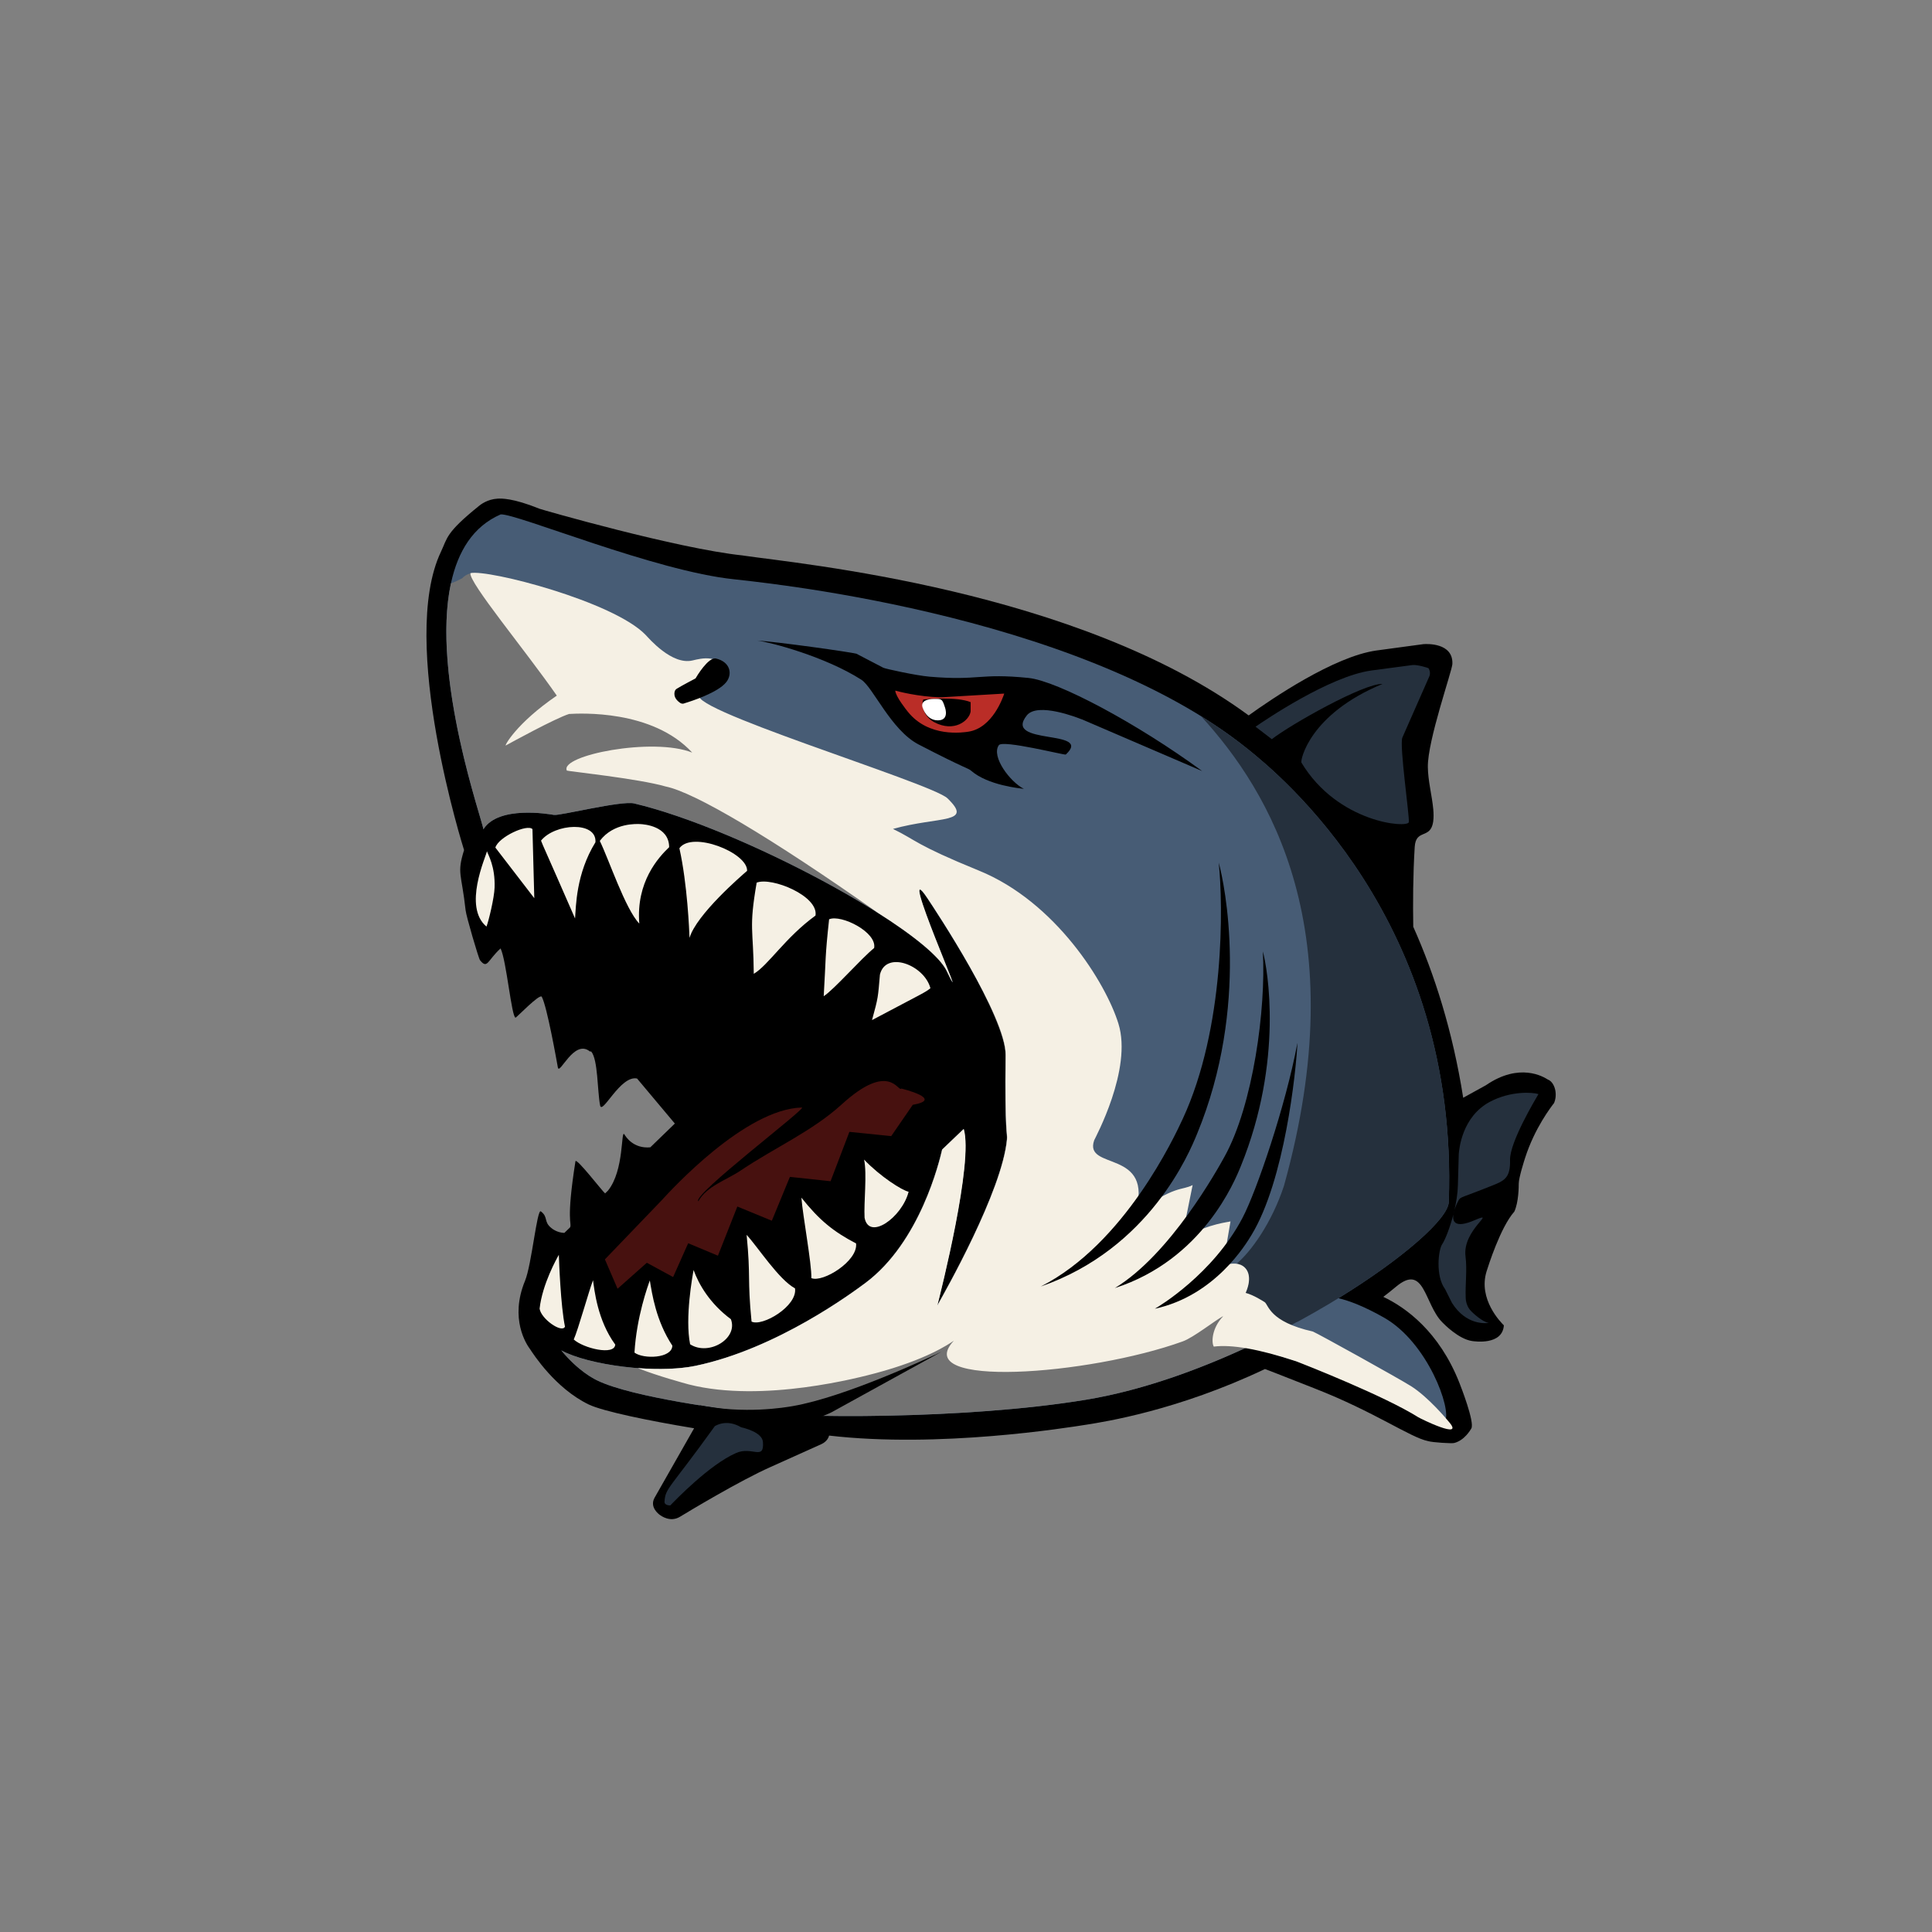 <?xml version="1.0" encoding="UTF-8"?>
<svg id="Layer_1" data-name="Layer 1" xmlns="http://www.w3.org/2000/svg" width="200" height="200" viewBox="0 0 200 200">
  <rect x="0" y="0" width="200" height="200" fill="#808080" stroke="none"/>
  <defs>
    <style>
      .cls-1 {
        fill: #ba2d27;
      }

      .cls-1, .cls-2, .cls-3, .cls-4, .cls-5, .cls-6, .cls-7, .cls-8 {
        fill-rule: evenodd;
        stroke-width: 0px;
      }

      .cls-3 {
        fill: #25303d;
      }

      .cls-4 {
        fill: #47110f;
      }

      .cls-5 {
        fill: #fff;
      }

      .cls-6 {
        fill: #475c75;
      }

      .cls-7 {
        fill: #f5f0e4;
      }

      .cls-8 {
        fill: #727272;
      }
    </style>
  </defs>
  <path class="cls-2" d="m71.83,147.85c-4.66-.77-9.41-1.75-10.89-2.46-3.45-1.67-5.72-5.19-6.11-5.79l-.02-.02c-.28-.4-2.09-3.04-.46-6.99.69-1.67,1.24-7.5,1.64-7.19.79.6.26,1.06,1.08,1.72.09.08.61.49,1.35.51l.6-.58c.19-.51-.44-.54.55-6.83.07-.44,2.84,3.17,3.07,3.32l.3-.29c1.71-2.12,1.32-6.43,1.7-5.81.14.23.92,1.49,2.68,1.33l2.54-2.46-3.91-4.66c-1.73-.38-3.63,3.85-3.83,2.77-.29-1.53-.21-4.73-.92-5.57h-.13c-1.65-1.35-3.16,2.52-3.32,1.65-.11-.6-1.12-6.33-1.67-7.32-.22-.34-2.63,2.18-2.71,2.17-.42-.07-.94-5.91-1.55-7.17-1.37,1.24-1.35,2.19-2.13,1.22-.14-.17-1.43-4.56-1.49-5.17-.43-3.89-.92-3.78-.16-6.23,0,0-6.84-21.56-2.39-30.89.68-1.43.46-1.94,3.95-4.75.14-.11.84-.68,1.91-.74.36-.02,1.56-.08,4.35,1.05.19.08,14.23,4.12,21.02,4.83l.12.02c5.55.82,34.54,3.5,52.26,16.54,2.35-1.69,8.81-6.1,13.22-6.72l4.88-.66h.03c.28-.02,3.05-.17,2.96,2.05-.03.74-2.58,7.94-2.54,10.67.02,1.48.42,2.89.56,4.36.04.43.05.88-.01,1.32-.29,1.84-1.79.68-1.91,2.6-.18,2.89-.19,5.86-.15,8.26,2.2,4.92,4.08,10.79,5.17,17.7l2.34-1.29c3.51-2.41,5.99-.87,6.43-.59.52.19.7.86.73.96.03.11.2.77-.09,1.46-.3.39-2,2.57-3,5.68-.07.21-.66,2.05-.66,2.67,0,.23,0,1.92-.46,2.9-1.44,1.62-2.7,5.65-2.87,6.18-.9,2.9,1.5,5.3,1.79,5.59-.15,2.09-3.04,1.66-3.31,1.62-1.37-.21-2.86-1.72-3.07-1.94-1.88-1.91-1.82-6.19-4.82-3.65-.38.32-.82.67-1.28,1.02,2.29,1.08,5.78,3.57,7.88,8.91.14.36,1.6,4.08,1.23,4.72-.1.16-.71,1.23-1.78,1.5-.25.06-2.2-.05-2.71-.2-1.86-.39-5.51-3.02-11.73-5.45-4.23-1.66-4.9-1.93-5.14-2.01-9.06,4.3-16.6,5.46-18.41,5.75-2.14.34-15.36,2.46-26.71,1.14-.15.59-.72.85-.81.89l-5.22,2.35c-3.22,1.42-8.68,4.72-9.42,5.17-1,.6-1.94-.1-2.08-.2-.12-.09-1.09-.81-.53-1.79l4.08-7.17Z"/>
  <path class="cls-6" d="m129.28,139.38c-5.4,2.52-11.28,4.6-16.86,5.52-12.6,2.08-30.35,1.91-35.35,1.23-1.24-.15-11.61-1.44-15.27-3.24-.34-.17-1.91-.94-3.7-3.1,2.81,1.52,9.75,2.46,13.89,1.6,8.46-1.77,16.32-7.64,17.59-8.58,5.66-4.23,7.65-12.56,7.94-13.81l2.23-2.13c1.02,3.44-2.37,16.84-2.73,18.27.73-1.29,6.72-11.83,7.21-17.2.06-.7-.24-.46-.14-8.73.05-3.95-7.29-15.01-8.09-16.21-3.41-5.14,4.82,13.4,1.99,7.51-2.08-4.34-21.3-14.73-32.35-17.34-1.32-.31-7.7,1.29-8.29,1.19-.58-.1-5.7-.97-7.28,1.44l-.03.06c0-.89-9.72-27.62,1.79-32.61,1.61-.12,16.01,5.89,24.19,6.72,1.14.17,35.33,3.17,53.18,17.6,3.12,2.52,21.85,17.66,20.77,46.87-.06,1.71-4.7,5.82-11.42,9.95,1.16.27,2.7.86,4.74,2.02,4.5,2.56,7.01,9.49,6.3,10.71-.9,1.54-3.76-1.77-4-2.05-.99-1.15-1.23-.94-16.32-5.7Z"/>
  <path class="cls-3" d="m128.05,130.79c1.44-1.23,3.59-4.15,4.87-8.05,7.33-26.34-1.43-40.78-8.6-48.61,1.73,1.07,3.37,2.22,4.89,3.44,3.12,2.52,21.85,17.66,20.77,46.87-.07,2.05-6.67,7.51-15.56,12.34-.51.18-2,1.26-3.09,1.48-.84.1-3.27-1.62-3.99-2.08.05-.05.1-.11.15-.16,2.53-2.97,2.04-4.86.67-5.18-.11-.02-.12-.03-.1-.05Zm1.92-55.56c.9-.62,7.64-5.22,11.99-5.82l4.3-.57c.51-.03,1.6.29,1.63.35.03.05.23.39.09.79l-2.81,6.38c-.32.8.76,8.19.67,8.75-.1.64-7.35.1-11.12-6.17-.12-.21.8-5,8.4-8.14-1.93-.08-9.5,4.19-11.46,5.72l-1.71-1.31Zm20.49,50.45c-.14.81.17,1.5,2.18.64,2.46-1.05-1.28.97-.93,3.74.18,1.42-.04,2.88.02,4.31,0,.12.04.87.6,1.4.12.12,1.13,1.09,1.8,1.18-.35.04-2.35.25-3.82-2.07l-.72-1.44c-1-1.34-.7-4.07-.29-4.65.27-.39.79-1.65,1.16-3.1Zm0,0c.02-.13.06-.27.1-.4-.03.14-.07.27-.1.4Zm.1-.4c.2-.86.34-1.76.36-2.57l.09-3.23c.04-.51.32-3.87,3.22-5.42,2.18-1.16,4.45-.99,5.03-.8-.3.51-2.98,4.98-2.94,6.81.05,1.91-.63,2.17-1.9,2.68-3.14,1.26-3.23,1.13-3.43,1.51-.04.07-.28.52-.44,1.02Z"/>
  <path class="cls-4" d="m93.3,112.69c-.33.39-1.22-2.88-6.17,1.64-3.07,2.79-6.98,4.5-10.42,6.82-1.51,1.02-3.54,1.62-4.42,3.21-.7-.63,11.33-9.72,10.72-9.71-5.89.15-13.58,8.58-14.52,9.61l-5.87,6.11,1.31,3.04,3.03-2.69,2.72,1.48,1.56-3.5,3.08,1.29,2.01-5.09,3.57,1.47,1.87-4.54,4.21.45,1.95-5.11,4.33.44,2.23-3.24c3.29-.58-1.05-1.65-1.21-1.69Z"/>
  <path class="cls-3" d="m74.01,147.62c-4.75,6.6-5.12,6.39-5.22,7.82-.03.41.55.4.6.4.49-.51,4.06-4.23,6.82-5.43,1.64-.72,2.91.83,2.77-1.13-.07-1.04-2.05-1.48-2.26-1.53-1.45-.85-2.52-.23-2.71-.12Z"/>
  <path class="cls-8" d="m129.66,136.77l1.4,1.76c-5.87,2.89-12.43,5.35-18.64,6.37-12.6,2.08-30.35,1.91-35.35,1.23-1.24-.15-11.61-1.44-15.27-3.24-.34-.17-1.91-.94-3.7-3.1,2.81,1.52,9.75,2.46,13.89,1.6,8.46-1.77,16.32-7.64,17.59-8.58,5.66-4.23,7.65-12.56,7.94-13.81l2.23-2.13c1.02,3.44-2.37,16.84-2.73,18.27.73-1.29,6.72-11.83,7.21-17.2.06-.7-.24-.46-.14-8.73.04-3.76-7.45-15.7-8.79-17.73.12.07.22.13.29.17,2.14,1.23,11.18,6.73,9.55,12.26-1.17,3.97,4.35,19.74,11.85,23.36,6.83,3.3,8.74,9.96,12.68,9.49Zm-35.29-45.82c.65,2.61,5.78,14.04,3.62,9.56-2.08-4.34-21.3-14.73-32.35-17.34-1.32-.31-7.7,1.29-8.29,1.19-.58-.1-5.7-.97-7.28,1.44l-.03.06c0-.67-5.44-15.8-3.36-25.47.38-.13.9-.38,1.19-.55,2.46-2.57,8.1,5.51,8.71,6.48,2.01,3.18,20.79,14.03,22.52,15.77,2.81,2.82,11.65,6.78,15.25,8.86Z"/>
  <path class="cls-7" d="m50.41,88.12c.13.4.86,1.56.79,3.75-.03,1.07-.62,3.49-.84,4.05-2.45-2.04-.08-7.18.05-7.8Zm45.91,14.18c-.61.48-.6.41-6.05,3.3.66-2.41.61-2.31.82-4.71.61-2.52,4.6-1,5.23,1.42Zm-10.48-7.14c1.23-.52,4.96,1.33,4.65,2.98-1.38,1.12-4.09,4.24-5.22,4.99.24-4.03.12-3.95.56-7.98Zm-7.51-3.79c1.55-.61,6.42,1.37,6.09,3.41-3.13,2.27-4.89,5.15-6.39,6.03-.04-4.74-.53-4.63.3-9.44Zm-8-3.56c1.31-1.83,7.08.46,7.01,2.34-.57.49-5.25,4.52-5.96,6.94-.03-.75-.22-5.56-1.05-9.28Zm-14.33-.78c1.43-1.8,5.8-2.06,5.64.16-2.02,3.28-2.01,6.63-2.11,7.89-3.26-7.47-3.27-7.39-3.52-8.05Zm6.09.02c1.42-1.9,3.86-1.76,4.22-1.74.3.02,2.95.17,2.96,2.39-1.1,1.05-3.44,3.59-3.09,7.91-1.45-1.5-3.18-6.72-4.09-8.56Zm-10.81.69c.33-1.1,3.3-2.47,3.84-1.91l.19,7.15-4.03-5.24Zm42.78,35.63c-.68,2.66-4.1,5.1-4.56,2.69-.09-1.59.27-4.51-.05-6.02,1.68,1.76,3.92,3.18,4.61,3.33Zm-10.07,8.94c.05-1.46-.89-6.46-1.03-8.33,1.87,2.35,3.31,3.51,5.66,4.74.22,1.82-3.45,4.09-4.63,3.59Zm-6.19,4.5c-.45-4.6-.07-4.47-.51-8.98,1.19,1.3,3.33,4.63,5.01,5.54.27,1.84-3.4,4-4.5,3.44Zm-6.36,2.35c-.55-2.74.25-7.09.36-7.69.54,1.5,1.69,3.48,3.86,5.09.78,2-2.28,3.85-4.22,2.6Zm-5.76.86c.22-3.71,1.39-6.92,1.59-7.47.23,1.37.63,4.17,2.33,6.75-.02,1.33-2.99,1.42-3.92.72Zm-6.29-1.35c.44-.95,1.61-5.17,2-6.14.14.98.45,4.14,2.3,6.66-.07,1.17-3.31.38-4.3-.53Zm-.91-1.32c-.34.68-2.48-.83-2.62-1.88.28-2.55,1.79-5.22,1.99-5.57.02.61.19,5.32.64,7.45Zm68.11-1.09c-.83.45-3.04,2.2-4.15,2.6-9.75,3.52-28.31,4.89-23.7-.07-.59.4-2.9,1.97-8.09,3.36-1.51.4-11.64,3.12-19.33,1.17-.44-.12-3.19-.86-5.29-1.69,2.15.16,4.29.11,5.98-.24,8.46-1.77,16.32-7.64,17.59-8.58,5.66-4.23,7.65-12.56,7.94-13.81l2.23-2.13c1.02,3.44-2.37,16.84-2.73,18.27.73-1.29,6.72-11.83,7.21-17.2.06-.7-.24-.46-.14-8.73.05-3.95-7.29-15.01-8.09-16.21-3.41-5.14,4.82,13.4,1.99,7.51-.72-1.49-3.45-3.69-7.18-6.05-11.11-7.81-18.92-12.43-21.91-13.04-2.82-.82-10.21-1.59-10.24-1.65-.78-1.57,8.92-3.49,12.98-1.86-4.14-4.49-11.68-4.06-12.75-4-1.43.45-6.04,2.98-6.55,3.26-.18.1,1.06-2.28,5.28-5.16-3.25-4.68-9.13-11.73-8.94-12.68,1.84-.41,14.82,2.94,18.14,6.4.31.32,2.7,3.15,4.85,2.64.96-.23,2.78-.71,3.7,1.31l-2.79,2.12c-3.07,1.16,23.81,9.22,25.48,10.84,2.75,2.66-.83,1.83-5.64,3.17,2.48,1.2,2.22,1.59,8.91,4.32,7.93,3.23,13.13,11.63,14.43,15.84,1.47,4.73-2.44,11.88-2.51,12.07-1.12,3.21,6.28.79,4.25,7.61,4.2-3.03,4.73-2.36,5.94-2.97-1,5.07-1.19,5.37-.78,5.33,2.68-1.38,4.43-1.48,4.7-1.57l-.79,4.63c1.81-.82,3.45.29,2.36,2.77.83.22,1.81.86,1.96.95.42.27.44,2.03,5,3.05.61.26,8.87,4.84,10.17,5.66,1.78,1.13,3.69,3.42,3.97,3.76,1.51,1.81-2.96-.38-3.22-.54-3.54-2.23-11.78-5.46-12.65-5.8-3.83-1.26-6.67-1.76-8.53-1.52-.26-.45-.2-1.91.95-3.12Z"/>
  <path class="cls-2" d="m70.83,72.82c-.14.04-.29.03-.41-.05-.29-.2-.74-.59-.57-1.2.04-.13.12-.23.24-.29.4-.26,1.91-1.05,1.91-1.05.12-.21,1.33-2.24,2.12-2.06,1.49.35,1.73,1.62,1.05,2.46-.86,1.07-3.57,1.95-4.34,2.18Zm41.13,1.64c-.42-.17-4.54-1.79-5.66-.41-2.54,3.17,6.93,1.38,4.03,4.06-.1.09-6.52-1.55-6.93-.97-.83,1.17,1.19,3.83,2.59,4.52-.46-.05-3.73-.38-5.44-1.86-.37-.32-.42-.12-5.47-2.74-2.85-1.49-4.7-5.92-5.92-6.7-3.78-2.41-9.42-3.88-10.77-4.05,2.01.12,9.68,1.19,10.28,1.37l2.78,1.45c.16.09,3.3.79,4.78.92,5.19.44,5.08-.39,10.23.13,3,.3,11.25,4.7,17.99,9.64l-12.49-5.37Zm22.35,33.56c-.16,3.02-1.32,14.14-4.74,19.8-.61,1.01-3.8,6.31-10.02,7.66.43-.24,6.01-3.59,9.06-9.38,1.48-2.8,4.49-11.68,5.69-18.09Zm-3.58-9.53c.49,1.79,2.16,11.3-2.28,22.23-.64,1.57-3.94,9.68-13.04,12.62,5.75-3.49,10.61-12.26,11.35-13.6,2.97-5.36,4.3-15.33,3.97-21.25Zm-4.57-9.19c.61,2.15,3.23,14.83-2.24,28.08-.8,1.95-4.9,11.88-16.18,15.8,8.71-4.43,13.84-15.52,14.69-17.34,4.38-9.44,4.2-22.18,3.73-26.54Zm-53.84,56.15c4.77.97,8.97.24,9.74.11,5.48-.95,14.21-5.06,15.4-5.63l-11.38,6.27c-1.42.7-3.18,1.09-4.59,1.31-1.44.22-2.92.08-4.3-.39-2-.68-4.88-1.67-4.88-1.67Z"/>
  <path class="cls-1" d="m100.49,72.69c-1.44-.6-4.53-.31-4.91-.28-.23.49-.01,1.75,1.13,2.35,2.07,1.1,3.63-.16,3.77-1.11v-.97Zm-7.82-1.2c.37.1,2.32.62,4.68.7l6.61-.39c-.14.41-1.21,3.54-3.69,3.94-.52.08-4.12.66-6.29-2.06-.13-.16-1.27-1.58-1.3-2.18Z"/>
  <path class="cls-5" d="m96.7,72.35c.78,0,.83-.03,1.12.87.05.14.44,1.35-.73,1.35-1.16,0-1.54-1.2-1.59-1.34-.28-.87,1.06-.88,1.19-.88Z"/>
</svg>